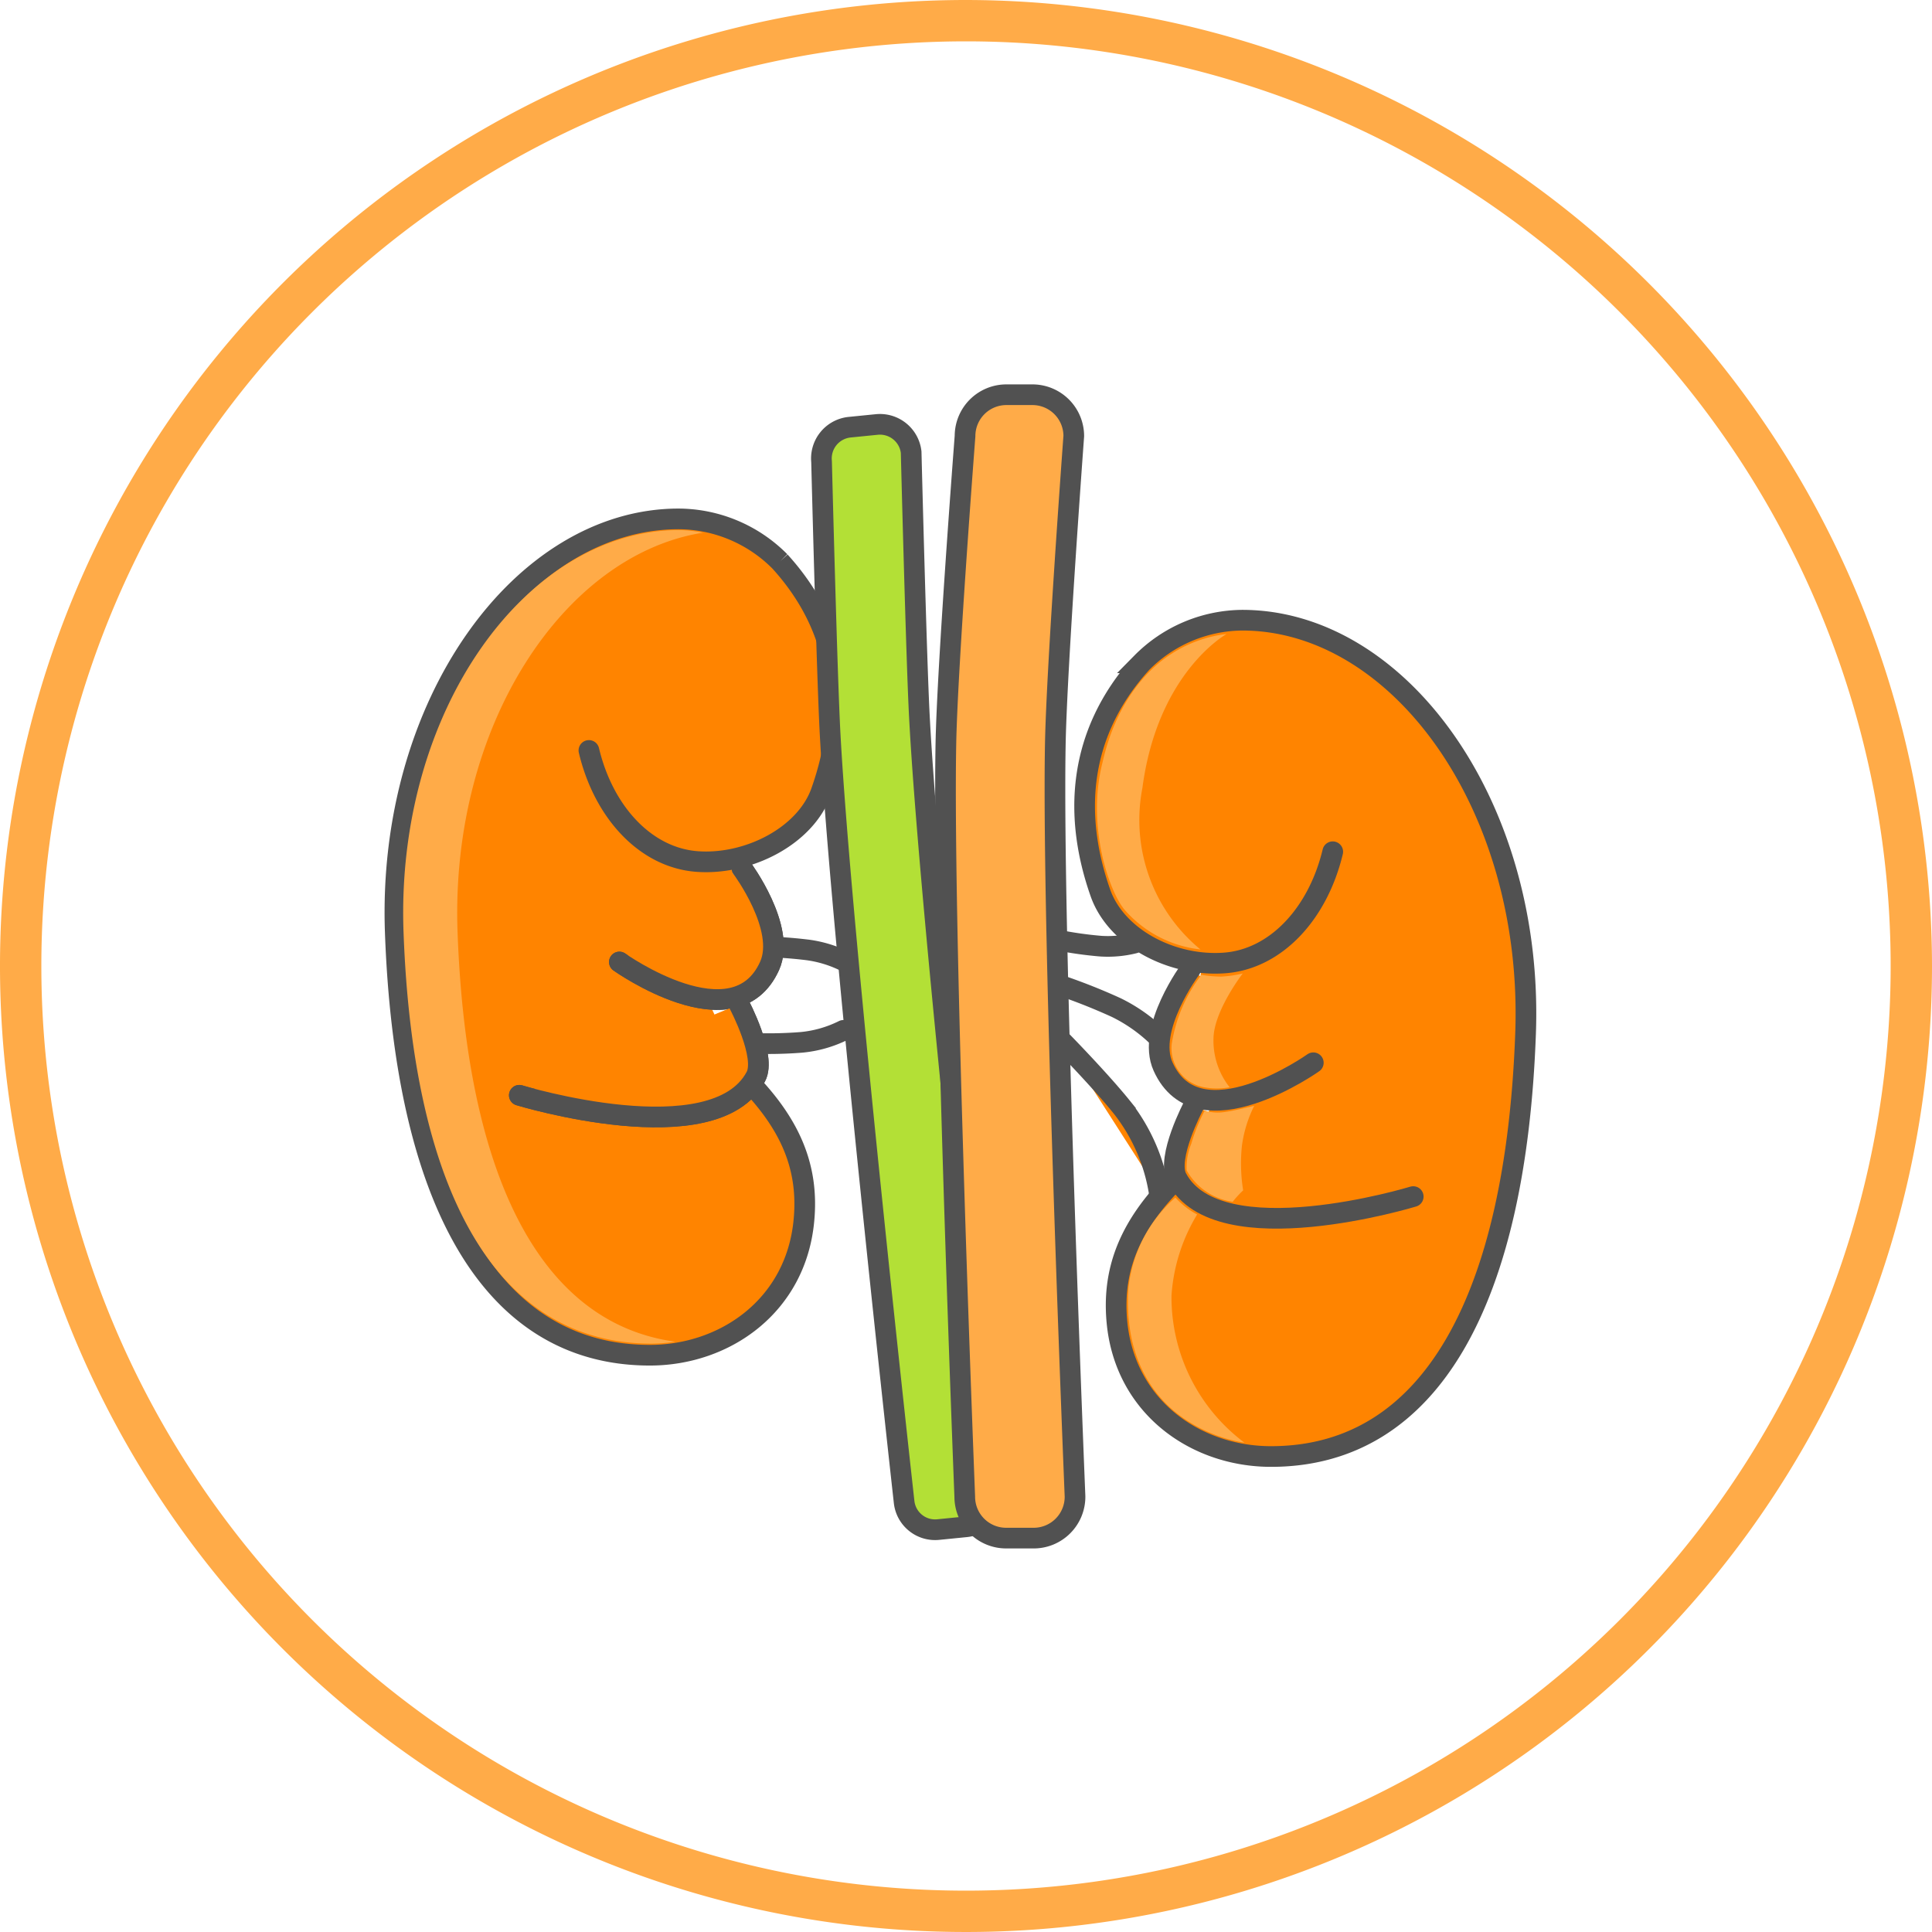 <svg xmlns="http://www.w3.org/2000/svg" viewBox="0 0 140.18 140.18"><defs><style>.cls-1,.cls-5{fill:#ffab48;}.cls-2,.cls-3{fill:#ff8400;}.cls-2,.cls-4,.cls-5{stroke:#515151;stroke-miterlimit:10;stroke-width:1.5px;}.cls-2{stroke-linecap:round;}.cls-4{fill:#b3e036;}</style></defs><title>Asset 11</title><g id="Layer_2" data-name="Layer 2"><g id="Layer_1-2" data-name="Layer 1"><path class="cls-1" d="M70.09,3A67.09,67.09,0,1,1,3,70.09,67.09,67.09,0,0,1,70.09,3m0-3a70.09,70.09,0,1,0,70.09,70.09A70.17,70.17,0,0,0,70.09,0Z"/><path class="cls-2" d="M54.65,68.69a31,31,0,0,1,4,.24,8.72,8.72,0,0,1,3,1"/><path class="cls-2" d="M76.65,71.4A43.09,43.09,0,0,1,81,73.11a11.73,11.73,0,0,1,3,2.11"/><path class="cls-2" d="M77.1,75.6s2.74,2.8,4.31,4.75a13.4,13.4,0,0,1,2.7,6.19"/><path class="cls-2" d="M54.15,75.68a30.17,30.17,0,0,0,4-.05,8.65,8.65,0,0,0,3.05-.87"/><path class="cls-2" d="M76.8,68.22a27.59,27.59,0,0,0,3.06.43,7.88,7.88,0,0,0,2.44-.22"/><ellipse class="cls-3" cx="91.5" cy="70.3" rx="4.78" ry="3.72" transform="translate(-23.89 69.64) rotate(-37.21)"/><path class="cls-2" d="M96.7,61.8c-1.08,4.51-4.14,7.8-7.86,8.07-3.89.28-7.88-1.89-9-5.09-1.91-5.43-1.75-11.45,3-16.69A10.37,10.37,0,0,1,90.13,45c11.36,0,21.17,13.43,20.56,30-.7,19.24-6.84,30.68-18.47,30.68-5.47,0-10.61-3.6-11.18-9.78-.38-4.09,1.18-7.25,4.35-10.41"/><path class="cls-2" d="M86.39,70.3s-3.24,4.35-2,7.09c2.55,5.66,10.9-.28,10.9-.28"/><path class="cls-2" d="M86.6,80.24s-2,3.77-1.21,5.24c3,5.66,17.15,1.34,17.15,1.34"/><ellipse class="cls-3" cx="48.96" cy="63.64" rx="3.72" ry="4.78" transform="translate(-31.33 64.15) rotate(-52.79)"/><ellipse class="cls-3" cx="48.96" cy="63.64" rx="3.72" ry="4.78" transform="translate(-31.33 64.15) rotate(-52.79)"/><path class="cls-2" d="M42.73,54.45c1.07,4.5,4.13,7.79,7.86,8.06s7.88-1.88,9-5.09c1.92-5.43,1.76-11.44-3-16.68a10.42,10.42,0,0,0-7.35-3.09c-11.35,0-21.16,13.44-20.56,30,.7,19.24,6.84,30.68,18.47,30.68,5.48,0,10.61-3.61,11.18-9.78.39-4.09-1.18-7.25-4.34-10.42"/><path class="cls-1" d="M33.2,67.65c-.55-15,7.72-27.41,17.81-29a9.54,9.54,0,0,0-1.73-.19c-11.05,0-20.59,13.08-20,29.18.68,18.72,6.65,29.85,18,29.85A11.66,11.66,0,0,0,49,97.35C39.1,96,33.84,85.15,33.2,67.65Z"/><path class="cls-2" d="M53.84,63s3.23,4.34,2,7.08c-2.55,5.66-10.9-.28-10.9-.28"/><path class="cls-2" d="M53.63,72.88s2,3.77,1.21,5.24c-3,5.67-17.16,1.35-17.16,1.35"/><path class="cls-2" d="M53.84,63s3.23,4.34,2,7.08c-2.55,5.66-10.9-.28-10.9-.28"/><path class="cls-2" d="M53.63,72.88s2,3.77,1.21,5.24c-3,5.67-17.16,1.35-17.16,1.35"/><path class="cls-4" d="M70.09,110.78l-2,.2a2.26,2.26,0,0,1-2.49-2s-4.58-41.07-5.37-55.74C60,49,59.61,33.49,59.61,33.49a2.28,2.28,0,0,1,2-2.49l2-.2a2.28,2.28,0,0,1,2.5,2s.38,15.1.6,19.22c.78,14.79,5.42,56.23,5.42,56.23A2.28,2.28,0,0,1,70.09,110.78Z"/><path class="cls-5" d="M74.93,111.6H73a3,3,0,0,1-3-3S68.38,67.67,68.63,54c.1-5.6,1.39-22.36,1.39-22.36a3,3,0,0,1,3-3h1.89a3,3,0,0,1,3,3S76.67,48.44,76.57,54C76.32,67.67,78,108.57,78,108.57A3,3,0,0,1,74.93,111.6Z"/><path class="cls-1" d="M85.28,86.89a10.17,10.17,0,0,0-3.41,6.62c-.28,4.62,1.5,7.45,3.55,9.06a10.73,10.73,0,0,0,4.88,2.11A13.2,13.2,0,0,1,85,94a13,13,0,0,1,1.86-5.88A5.88,5.88,0,0,1,85.28,86.89Z"/><path class="cls-1" d="M86.43,83a4.55,4.55,0,0,0-.33,1.92,4.58,4.58,0,0,0,3.34,2.28,7,7,0,0,1,.76-.83,12.3,12.3,0,0,1-.09-3.23A9.18,9.18,0,0,1,91,80.24c-.4.08-1.53.37-2.07.43a3.15,3.15,0,0,1-1.52-.09A12.91,12.91,0,0,0,86.43,83Z"/><path class="cls-1" d="M87.17,70.73a11,11,0,0,0-2.15,5,2.88,2.88,0,0,0,2.35,3.16,5,5,0,0,0,1.85,0,5.45,5.45,0,0,1-1.17-3.62c.08-2,2.12-4.64,2.12-4.64a8.52,8.52,0,0,1-1.57.23A9,9,0,0,1,87.17,70.73Z"/><path class="cls-1" d="M80,55.3c-1.2,4.7.53,9.51,1.63,10.75a8.56,8.56,0,0,0,5.47,2.84,12.17,12.17,0,0,1-4.21-11.72C84,48.76,89,46,89,46a9.36,9.36,0,0,0-4,1.44C83.07,48.66,80.94,51.15,80,55.3Z"/></g></g></svg>